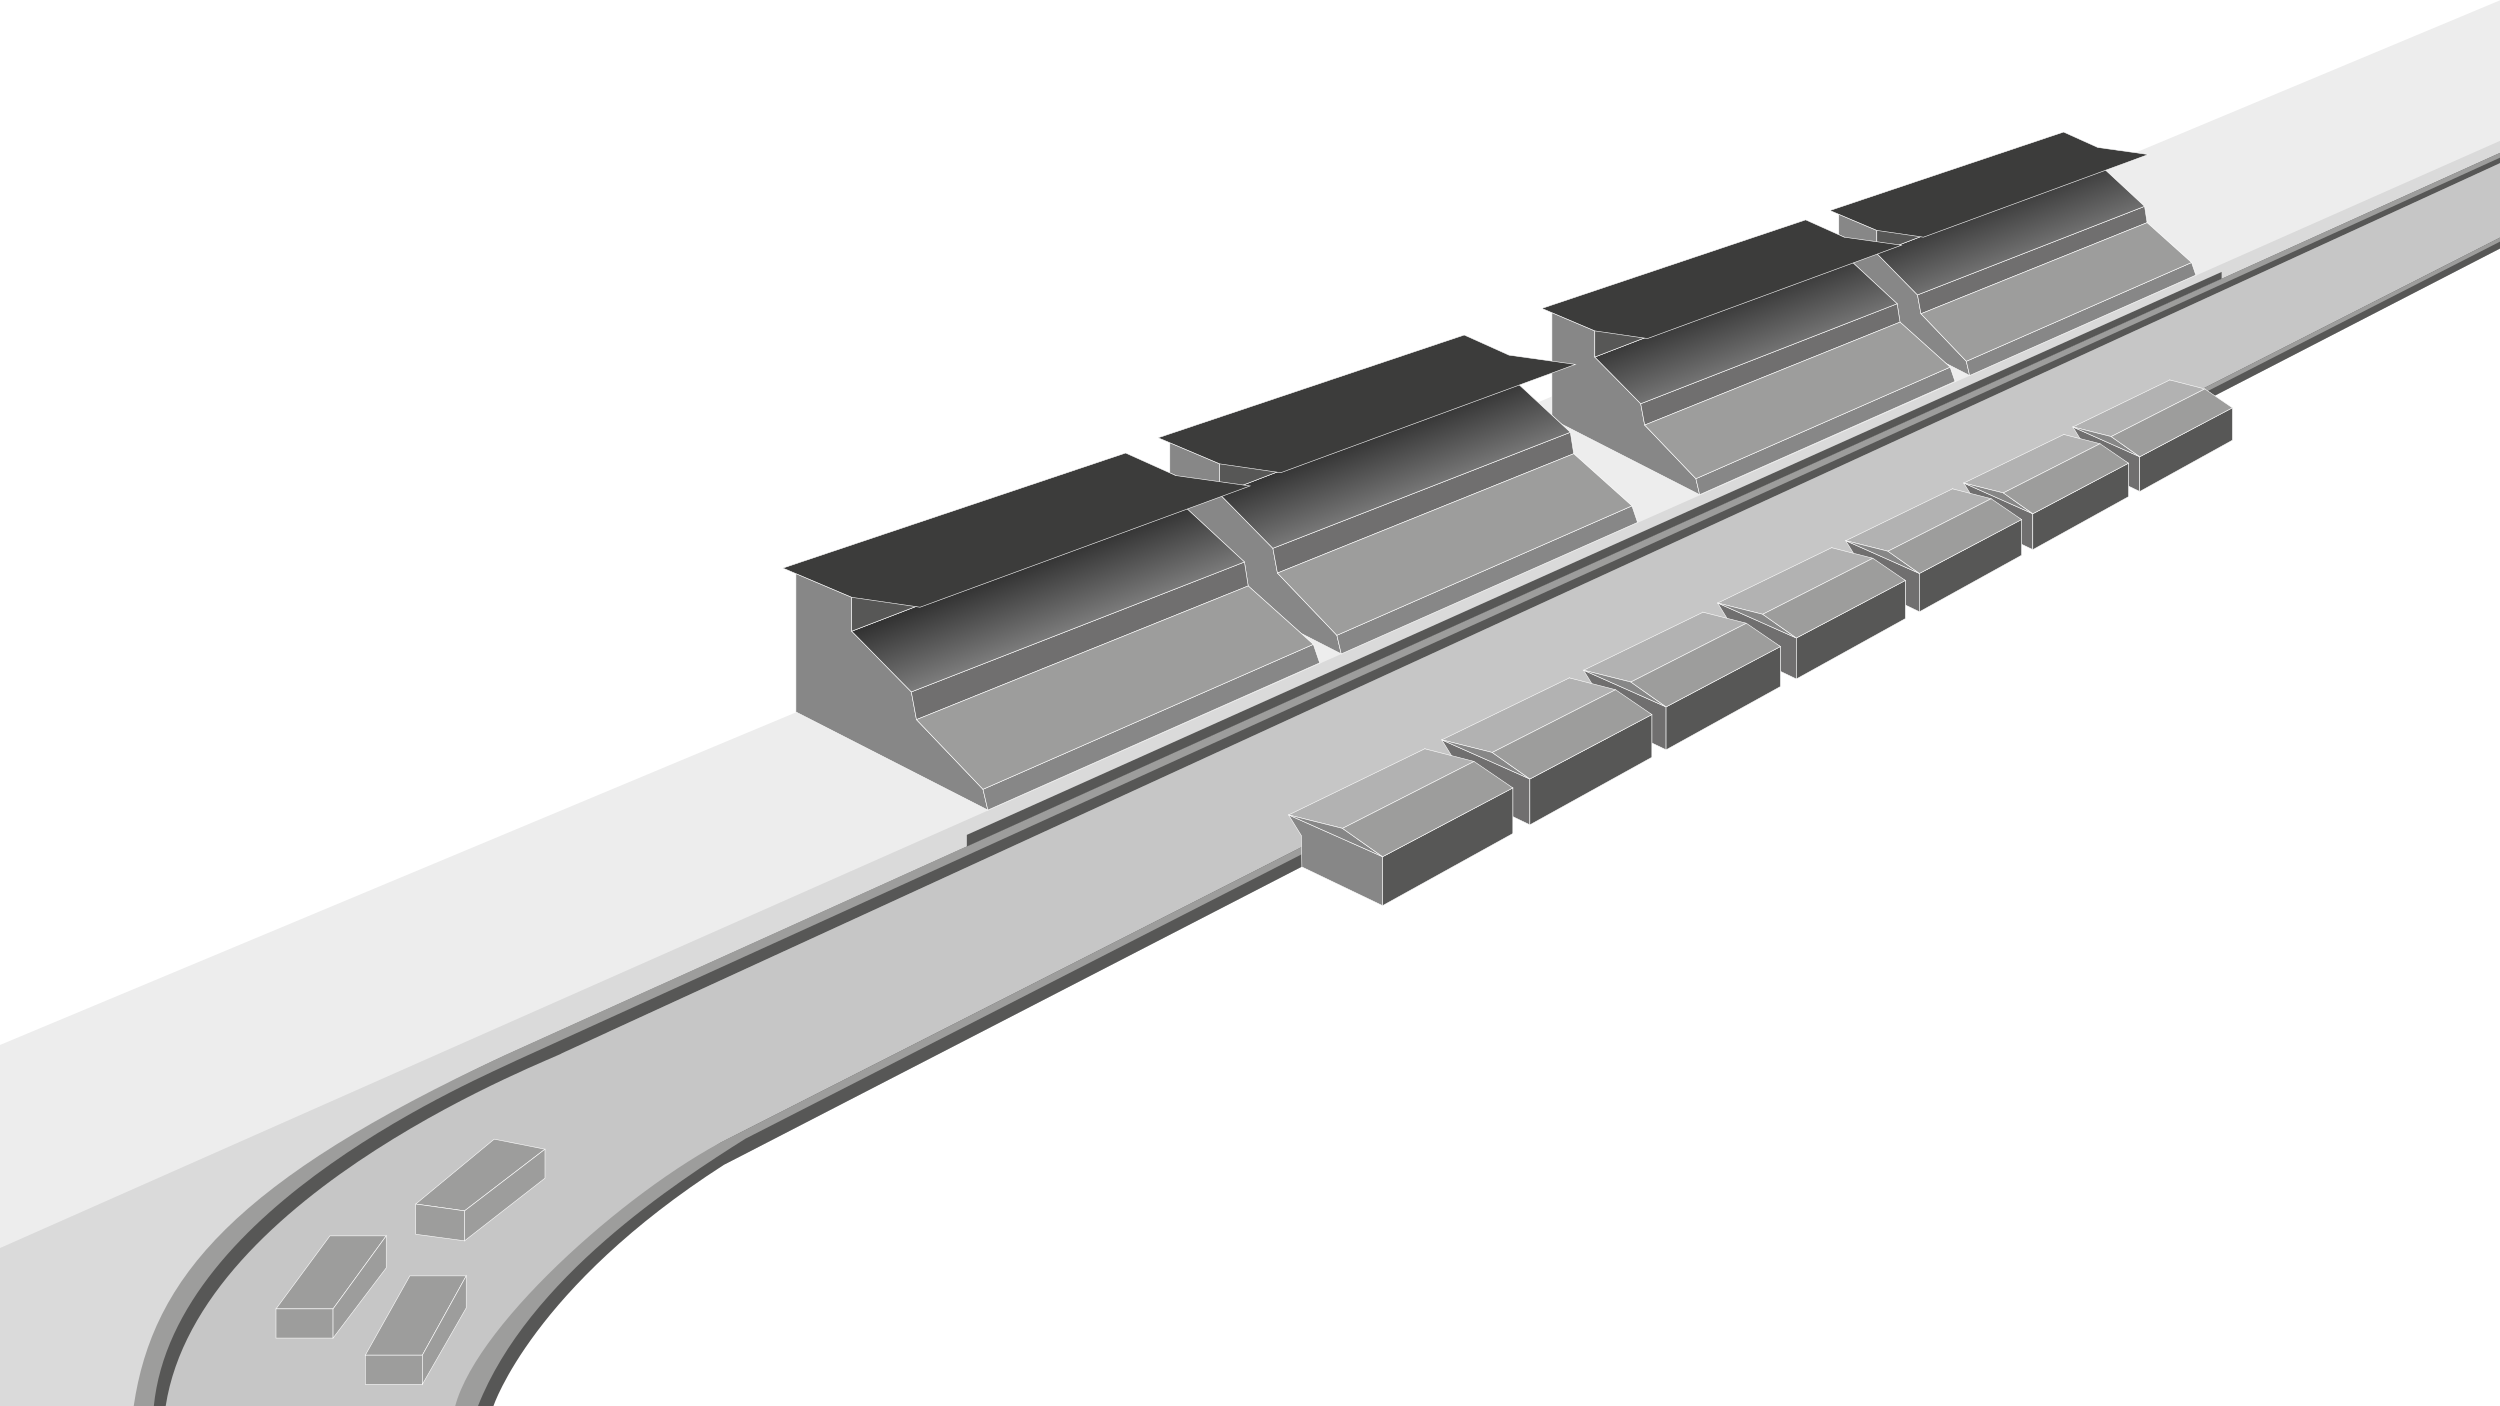 <?xml version="1.0" encoding="utf-8"?>
<!-- Generator: Adobe Illustrator 18.1.1, SVG Export Plug-In . SVG Version: 6.00 Build 0)  -->
<svg version="1.1" xmlns="http://www.w3.org/2000/svg" xmlns:xlink="http://www.w3.org/1999/xlink" x="0px" y="0px"
	 viewBox="0 0 4535.4 2551.2" enable-background="new 0 0 4535.4 2551.2" xml:space="preserve">
<g id="Ebene_2">
	<g>
		<polygon fill="#EDEDED" points="4535.4,278.5 4536.7,0 0,1895.7 0,2551.2 345.1,2551.2 1195.3,1788.8 		"/>
		<polygon fill="#DADADA" points="4535.4,255.5 4535.4,277.3 1196.4,1787.3 345.1,2551.2 0,2551.2 0,2264.1 		"/>
		<g>
			<g>
				<polygon fill="#878787" stroke="#FFFFFF" stroke-miterlimit="10" points="3335.8,388.8 3335.8,559.8 3573.2,681.2 3567.2,655.4 
					3484.9,569.2 3478.6,535 3404.8,459.9 3404.8,418 				"/>
				<polygon fill="none" stroke="#FFFFFF" stroke-miterlimit="10" points="3743.6,239.5 3743.6,391.4 3983.6,499.1 3975.8,476.2 
					3895.2,403.9 3890.6,374.3 3813.4,302.7 3805.7,267.5 				"/>
				<polygon fill="#878787" stroke="#FFFFFF" stroke-miterlimit="10" points="3573.2,681.2 3983.6,499.1 3975.8,476.2 3567.2,655.4 
									"/>
				<polygon fill="#706F6F" stroke="#FFFFFF" stroke-miterlimit="10" points="3890.6,374.3 3478.6,535 3484.9,569.2 3895.2,403.9 
									"/>
				<linearGradient id="SVGID_1_" gradientUnits="userSpaceOnUse" x1="3675.442" y1="489.719" x2="3607.442" y2="311.719">
					<stop  offset="0" style="stop-color:#808080"/>
					<stop  offset="0.757" style="stop-color:#333333"/>
				</linearGradient>
				<polygon fill="url(#SVGID_1_)" stroke="#FFFFFF" stroke-miterlimit="10" points="3404.8,459.9 3813.4,302.7 3890.6,374.3 
					3478.6,535 				"/>
				<polygon fill="#9D9D9C" stroke="#FFFFFF" stroke-miterlimit="10" points="3484.9,569.2 3567.2,655.4 3975.8,476.2 3895.2,403.9 
									"/>
				<polygon fill="#575756" stroke="#FFFFFF" stroke-miterlimit="10" points="3404.8,459.9 3813.4,302.7 3805.7,267.5 3404.8,418 
									"/>
				<polygon fill="#3C3C3B" stroke="#FFFFFF" stroke-miterlimit="10" points="3319.6,381.9 3404.8,418 3489.4,430.3 3897.5,280.3 
					3805.7,267.5 3743.6,239.5 				"/>
			</g>
			<g>
				<polygon fill="#878787" stroke="#FFFFFF" stroke-miterlimit="10" points="2815.4,567.3 2815.4,760.4 3083.4,897.4 3076.6,868.4 
					2983.7,771.1 2976.5,732.4 2893.2,647.7 2893.2,600.3 				"/>
				<polygon fill="none" stroke="#FFFFFF" stroke-miterlimit="10" points="3275.7,398.8 3275.7,570.3 3546.7,691.9 3537.9,666 
					3446.9,584.4 3441.7,551 3354.5,470.1 3345.8,430.3 				"/>
				<polygon fill="#878787" stroke="#FFFFFF" stroke-miterlimit="10" points="3083.4,897.4 3546.7,691.9 3537.9,666 3076.6,868.4 
									"/>
				<polygon fill="#706F6F" stroke="#FFFFFF" stroke-miterlimit="10" points="3441.7,551 2976.5,732.4 2983.7,771.1 3446.9,584.4 
									"/>
				<linearGradient id="SVGID_2_" gradientUnits="userSpaceOnUse" x1="3195.62" y1="673.022" x2="3127.62" y2="495.022">
					<stop  offset="0" style="stop-color:#808080"/>
					<stop  offset="0.757" style="stop-color:#333333"/>
				</linearGradient>
				<polygon fill="url(#SVGID_2_)" stroke="#FFFFFF" stroke-miterlimit="10" points="2893.2,647.7 3354.5,470.1 3441.7,551 
					2976.5,732.4 				"/>
				<polygon fill="#9D9D9C" stroke="#FFFFFF" stroke-miterlimit="10" points="2983.7,771.1 3076.6,868.4 3537.9,666 3446.9,584.4 
									"/>
				<polygon fill="#575756" stroke="#FFFFFF" stroke-miterlimit="10" points="2893.2,647.7 3354.5,470.1 3345.8,430.3 2893.2,600.3 
									"/>
				<polygon fill="#3C3C3B" stroke="#FFFFFF" stroke-miterlimit="10" points="2797,559.5 2893.2,600.3 2988.7,614.2 3449.5,444.8 
					3345.8,430.3 3275.7,398.8 				"/>
			</g>
			<g>
				<polygon fill="#878787" stroke="#FFFFFF" stroke-miterlimit="10" points="2122.2,803.2 2122.2,1027.3 2433.2,1186.3 
					2425.3,1152.5 2317.5,1039.6 2309.2,994.7 2212.6,896.4 2212.6,841.5 				"/>
				<polygon fill="none" stroke="#FFFFFF" stroke-miterlimit="10" points="2656.3,607.7 2656.3,806.6 2970.8,947.8 2960.6,917.7 
					2855,823.1 2848.9,784.2 2747.7,690.4 2737.7,644.3 				"/>
				<polygon fill="#878787" stroke="#FFFFFF" stroke-miterlimit="10" points="2433.2,1186.3 2970.8,947.8 2960.6,917.7 
					2425.3,1152.5 				"/>
				<polygon fill="#706F6F" stroke="#FFFFFF" stroke-miterlimit="10" points="2848.9,784.2 2309.2,994.7 2317.5,1039.6 2855,823.1 
									"/>
				<linearGradient id="SVGID_3_" gradientUnits="userSpaceOnUse" x1="2559.628" y1="915.985" x2="2491.628" y2="737.985">
					<stop  offset="0" style="stop-color:#808080"/>
					<stop  offset="0.757" style="stop-color:#333333"/>
				</linearGradient>
				<polygon fill="url(#SVGID_3_)" stroke="#FFFFFF" stroke-miterlimit="10" points="2212.6,896.4 2747.7,690.4 2848.9,784.2 
					2309.2,994.7 				"/>
				<polygon fill="#9D9D9C" stroke="#FFFFFF" stroke-miterlimit="10" points="2317.5,1039.6 2425.3,1152.5 2960.6,917.7 2855,823.1 
									"/>
				<polygon fill="#575756" stroke="#FFFFFF" stroke-miterlimit="10" points="2212.6,896.4 2747.7,690.4 2737.7,644.3 2212.6,841.5 
									"/>
				<polygon fill="#3C3C3B" stroke="#FFFFFF" stroke-miterlimit="10" points="2100.9,794.2 2212.6,841.5 2323.3,857.6 2858,661.1 
					2737.7,644.3 2656.3,607.7 				"/>
			</g>
			<g>
				<polygon fill="#878787" stroke="#FFFFFF" stroke-miterlimit="10" points="1443.9,1040.7 1443.9,1291.6 1792.1,1469.6 
					1783.3,1431.9 1662.6,1305.5 1653.3,1255.2 1545.1,1145.1 1545.1,1083.6 				"/>
				<polygon fill="none" stroke="#FFFFFF" stroke-miterlimit="10" points="2042,821.8 2042,1044.6 2394.1,1202.6 2382.6,1168.9 
					2264.4,1063 2257.6,1019.5 2144.3,914.5 2133.1,862.8 				"/>
				<polygon fill="#878787" stroke="#FFFFFF" stroke-miterlimit="10" points="1792.1,1469.6 2394.1,1202.6 2382.6,1168.9 
					1783.3,1431.9 				"/>
				<polygon fill="#706F6F" stroke="#FFFFFF" stroke-miterlimit="10" points="2257.6,1019.5 1653.3,1255.2 1662.6,1305.5 
					2264.4,1063 				"/>
				<linearGradient id="SVGID_4_" gradientUnits="userSpaceOnUse" x1="1929.71" y1="1156.628" x2="1861.71" y2="978.628">
					<stop  offset="0" style="stop-color:#808080"/>
					<stop  offset="0.757" style="stop-color:#333333"/>
				</linearGradient>
				<polygon fill="url(#SVGID_4_)" stroke="#FFFFFF" stroke-miterlimit="10" points="1545.1,1145.1 2144.3,914.5 2257.6,1019.5 
					1653.3,1255.2 				"/>
				<polygon fill="#9D9D9C" stroke="#FFFFFF" stroke-miterlimit="10" points="1662.6,1305.5 1783.3,1431.9 2382.6,1168.9 
					2264.4,1063 				"/>
				<polygon fill="#575756" stroke="#FFFFFF" stroke-miterlimit="10" points="1545.1,1145.1 2144.3,914.5 2133.1,862.8 
					1545.1,1083.6 				"/>
				<polygon fill="#3C3C3B" stroke="#FFFFFF" stroke-miterlimit="10" points="1420.1,1030.6 1545.1,1083.6 1669.1,1101.6 
					2267.7,881.6 2133.1,862.8 2042,821.8 				"/>
			</g>
		</g>
		<path fill="#C6C6C6" d="M4535.4,296v154.9l-3192,1646.8c0,0-491.6,231-491.6,453.5H288.7c0-375.6,731.1-640.6,731.1-640.6
			L4535.4,296z"/>
		<path fill="#575756" d="M4535.4,277.3V296L1019.8,1910.6c-3.8,5.8-658.8,249.3-719.3,640.6h-54.9
			c97.4-358.5,515.4-566.2,685.9-643.4L4535.4,277.3z"/>
		<path fill="#575756" d="M4536.7,430.3l-1.3,20.6L1313.6,2113c-347.4,223.2-418.6,438.2-418.6,438.2h-66.5
			c0,0,64.2-221.1,479.1-478.5L4536.7,430.3z"/>
		<path fill="#9D9D9C" d="M4536.7,430.3l-1.3,8L1352.3,2065.8c-123.6,77.9-393.8,252.8-485.3,485.3l-41.3,0
			c42.1-156.5,334-410,511.8-493.7L4536.7,430.3z"/>
		<g>
			<g>
				<polygon fill="#706F6F" stroke="#FFFFFF" stroke-miterlimit="10" points="3777.7,841.8 3881.8,891.7 3881.8,828.6 3760.5,774.6 
					3777,801.4 				"/>
				<polygon fill="#878787" stroke="#FFFFFF" stroke-miterlimit="10" points="3952.3,752.2 4049.9,798.7 4049.9,739.8 3936.3,689.3 
					3951.7,714.3 				"/>
				<polygon fill="#575756" stroke="#FFFFFF" stroke-miterlimit="10" points="4049.9,798.7 3881.8,891.7 3881.8,828.6 4049.9,739.8 
									"/>
				<polygon fill="#B2B2B2" stroke="#FFFFFF" stroke-miterlimit="10" points="3999.8,705.6 3936.3,689.3 3760.5,774.6 3830,792 				
					"/>
				<polygon fill="#878787" stroke="#FFFFFF" stroke-miterlimit="10" points="3881.8,828.6 3830,792 3760.5,774.6 				"/>
				<polygon fill="#9D9D9C" stroke="#FFFFFF" stroke-miterlimit="10" points="3999.8,705.6 3830,792 3881.8,828.6 4049.9,739.8 				
					"/>
			</g>
			<g>
				<polygon fill="#706F6F" stroke="#FFFFFF" stroke-miterlimit="10" points="3580.2,945.6 3687.8,997.2 3687.8,932 3562.5,876.3 
					3579.6,903.9 				"/>
				<polygon fill="#878787" stroke="#FFFFFF" stroke-miterlimit="10" points="3760.6,853.1 3861.4,901.1 3861.4,840.3 3744,788.2 
					3760,814 				"/>
				<polygon fill="#575756" stroke="#FFFFFF" stroke-miterlimit="10" points="3861.4,901.1 3687.8,997.2 3687.8,932 3861.4,840.3 
									"/>
				<polygon fill="#B2B2B2" stroke="#FFFFFF" stroke-miterlimit="10" points="3809.7,805 3744,788.2 3562.5,876.3 3634.3,894.2 				
					"/>
				<polygon fill="#878787" stroke="#FFFFFF" stroke-miterlimit="10" points="3687.8,932 3634.3,894.2 3562.5,876.3 				"/>
				<polygon fill="#9D9D9C" stroke="#FFFFFF" stroke-miterlimit="10" points="3809.7,805 3634.3,894.2 3687.8,932 3861.4,840.3 				
					"/>
			</g>
			<g>
				<polygon fill="#706F6F" stroke="#FFFFFF" stroke-miterlimit="10" points="3367.3,1054.8 3482.1,1109.9 3482.1,1040.3 
					3348.4,980.9 3366.6,1010.3 				"/>
				<polygon fill="#878787" stroke="#FFFFFF" stroke-miterlimit="10" points="3559.8,956.1 3667.4,1007.4 3667.4,942.5 
					3542.1,886.8 3559.1,914.4 				"/>
				<polygon fill="#575756" stroke="#FFFFFF" stroke-miterlimit="10" points="3667.4,1007.4 3482.1,1109.9 3482.1,1040.3 
					3667.4,942.5 				"/>
				<polygon fill="#B2B2B2" stroke="#FFFFFF" stroke-miterlimit="10" points="3612.2,904.8 3542.1,886.8 3348.4,980.9 3425,1000 
									"/>
				<polygon fill="#878787" stroke="#FFFFFF" stroke-miterlimit="10" points="3482.1,1040.3 3425,1000 3348.4,980.9 				"/>
				<polygon fill="#9D9D9C" stroke="#FFFFFF" stroke-miterlimit="10" points="3612.2,904.8 3425,1000 3482.1,1040.3 3667.4,942.5 
									"/>
			</g>
			<g>
				<polygon fill="#706F6F" stroke="#FFFFFF" stroke-miterlimit="10" points="3136.2,1173 3258.8,1231.8 3258.8,1157.4 3116.1,1094 
					3135.4,1125.5 				"/>
				<polygon fill="#878787" stroke="#FFFFFF" stroke-miterlimit="10" points="3341.7,1067.6 3456.6,1122.3 3456.6,1053 
					3322.8,993.6 3341,1023 				"/>
				<polygon fill="#575756" stroke="#FFFFFF" stroke-miterlimit="10" points="3456.6,1122.3 3258.8,1231.8 3258.8,1157.4 
					3456.6,1053 				"/>
				<polygon fill="#B2B2B2" stroke="#FFFFFF" stroke-miterlimit="10" points="3397.6,1012.8 3322.8,993.6 3116.1,1094 
					3197.8,1114.4 				"/>
				<polygon fill="#878787" stroke="#FFFFFF" stroke-miterlimit="10" points="3258.8,1157.4 3197.8,1114.4 3116.1,1094 				"/>
				<polygon fill="#9D9D9C" stroke="#FFFFFF" stroke-miterlimit="10" points="3397.6,1012.8 3197.8,1114.4 3258.8,1157.4 
					3456.6,1053 				"/>
			</g>
			<g>
				<polygon fill="#706F6F" stroke="#FFFFFF" stroke-miterlimit="10" points="2894,1298.7 3022.5,1360.3 3022.5,1282.4 
					2872.8,1215.9 2893.2,1248.9 				"/>
				<polygon fill="#878787" stroke="#FFFFFF" stroke-miterlimit="10" points="3109.4,1188.2 3229.9,1245.6 3229.9,1172.9 
					3089.6,1110.6 3108.7,1141.5 				"/>
				<polygon fill="#575756" stroke="#FFFFFF" stroke-miterlimit="10" points="3229.9,1245.6 3022.5,1360.3 3022.5,1282.4 
					3229.9,1172.9 				"/>
				<polygon fill="#B2B2B2" stroke="#FFFFFF" stroke-miterlimit="10" points="3168.1,1130.7 3089.6,1110.6 2872.8,1215.9 
					2958.6,1237.3 				"/>
				<polygon fill="#878787" stroke="#FFFFFF" stroke-miterlimit="10" points="3022.5,1282.4 2958.6,1237.3 2872.8,1215.9 				"/>
				<polygon fill="#9D9D9C" stroke="#FFFFFF" stroke-miterlimit="10" points="3168.1,1130.7 2958.6,1237.3 3022.5,1282.4 
					3229.9,1172.9 				"/>
			</g>
			<g>
				<polygon fill="#706F6F" stroke="#FFFFFF" stroke-miterlimit="10" points="2638.2,1430.6 2775.4,1496.4 2775.4,1413.2 
					2615.6,1342.2 2637.3,1377.4 				"/>
				<polygon fill="#878787" stroke="#FFFFFF" stroke-miterlimit="10" points="2868.2,1312.6 2996.7,1373.9 2996.7,1296.3 
					2847.1,1229.8 2867.4,1262.8 				"/>
				<polygon fill="#575756" stroke="#FFFFFF" stroke-miterlimit="10" points="2996.7,1373.9 2775.4,1496.4 2775.4,1413.2 
					2996.7,1296.3 				"/>
				<polygon fill="#B2B2B2" stroke="#FFFFFF" stroke-miterlimit="10" points="2930.8,1251.3 2847.1,1229.8 2615.6,1342.2 
					2707.1,1365.1 				"/>
				<polygon fill="#878787" stroke="#FFFFFF" stroke-miterlimit="10" points="2775.4,1413.2 2707.1,1365.1 2615.6,1342.2 				"/>
				<polygon fill="#9D9D9C" stroke="#FFFFFF" stroke-miterlimit="10" points="2930.8,1251.3 2707.1,1365.1 2775.4,1413.2 
					2996.7,1296.3 				"/>
			</g>
			<g>
				<polygon fill="#878787" stroke="#FFFFFF" stroke-miterlimit="10" points="2361.8,1572.8 2508.2,1643 2508.2,1554.2 
					2337.7,1478.4 2360.9,1516 				"/>
				<polygon fill="#878787" stroke="#FFFFFF" stroke-miterlimit="10" points="2607.3,1446.8 2744.5,1512.2 2744.5,1429.4 
					2584.8,1358.4 2606.5,1393.6 				"/>
				<polygon fill="#575756" stroke="#FFFFFF" stroke-miterlimit="10" points="2744.5,1512.2 2508.2,1643 2508.2,1554.2 
					2744.5,1429.4 				"/>
				<polygon fill="#B2B2B2" stroke="#FFFFFF" stroke-miterlimit="10" points="2674.1,1381.4 2584.8,1358.4 2337.7,1478.4 
					2435.4,1502.8 				"/>
				<polygon fill="#878787" stroke="#FFFFFF" stroke-miterlimit="10" points="2508.2,1554.2 2435.4,1502.8 2337.7,1478.4 				"/>
				<polygon fill="#9D9D9C" stroke="#FFFFFF" stroke-miterlimit="10" points="2674.1,1381.4 2435.4,1502.8 2508.2,1554.2 
					2744.5,1429.4 				"/>
			</g>
		</g>
		<path fill="#9D9D9C" d="M4535.4,277.3v8.7L937.3,1923.6c-56.7,28.3-621.7,262.8-658.3,627.6h-36.5
			c34.5-234.3,186.3-410.3,672.4-636.5L4535.4,277.3z"/>
		<polygon fill="#575756" points="4030.4,505.7 4030.4,493.3 1754,1514.6 1754,1535.7 		"/>
	</g>
</g>
<g id="Ebene_4">
	<g>
		<polygon fill="#9D9D9C" stroke="#FFFFFF" stroke-miterlimit="10" points="662.7,2458.5 743.5,2314.6 845.8,2314.6 766.2,2458.5 		
			"/>
		<rect x="662.7" y="2458.5" fill="#9D9D9C" stroke="#FFFFFF" stroke-miterlimit="10" width="103.5" height="53"/>
		<polygon fill="#9D9D9C" stroke="#FFFFFF" stroke-miterlimit="10" points="845.8,2314.6 845.8,2372.8 766.2,2511.5 766.2,2458.5 		
			"/>
	</g>
	<g>
		<polygon fill="#9D9D9C" stroke="#FFFFFF" stroke-miterlimit="10" points="500.7,2374.5 598.5,2242 700.7,2242 604.2,2374.5 		"/>
		<rect x="500.7" y="2374.5" fill="#9D9D9C" stroke="#FFFFFF" stroke-miterlimit="10" width="103.5" height="53"/>
		<polygon fill="#9D9D9C" stroke="#FFFFFF" stroke-miterlimit="10" points="700.7,2242 700.7,2300.1 604.2,2427.5 604.2,2374.5 		
			"/>
	</g>
	<g>
		<polygon fill="#9D9D9C" stroke="#FFFFFF" stroke-miterlimit="10" points="754.2,2184.3 896.5,2066.6 988.7,2084.8 842.7,2196.7 		
			"/>
		<polygon fill="#9D9D9C" stroke="#FFFFFF" stroke-miterlimit="10" points="754.2,2239.2 754.2,2184.3 842.7,2196.7 842.7,2251.1 		
			"/>
		<polygon fill="#9D9D9C" stroke="#FFFFFF" stroke-miterlimit="10" points="842.7,2251.1 988.7,2137.4 988.7,2084.8 842.7,2196.7 		
			"/>
	</g>
</g>
<g id="Ebene_5">
</g>
</svg>
